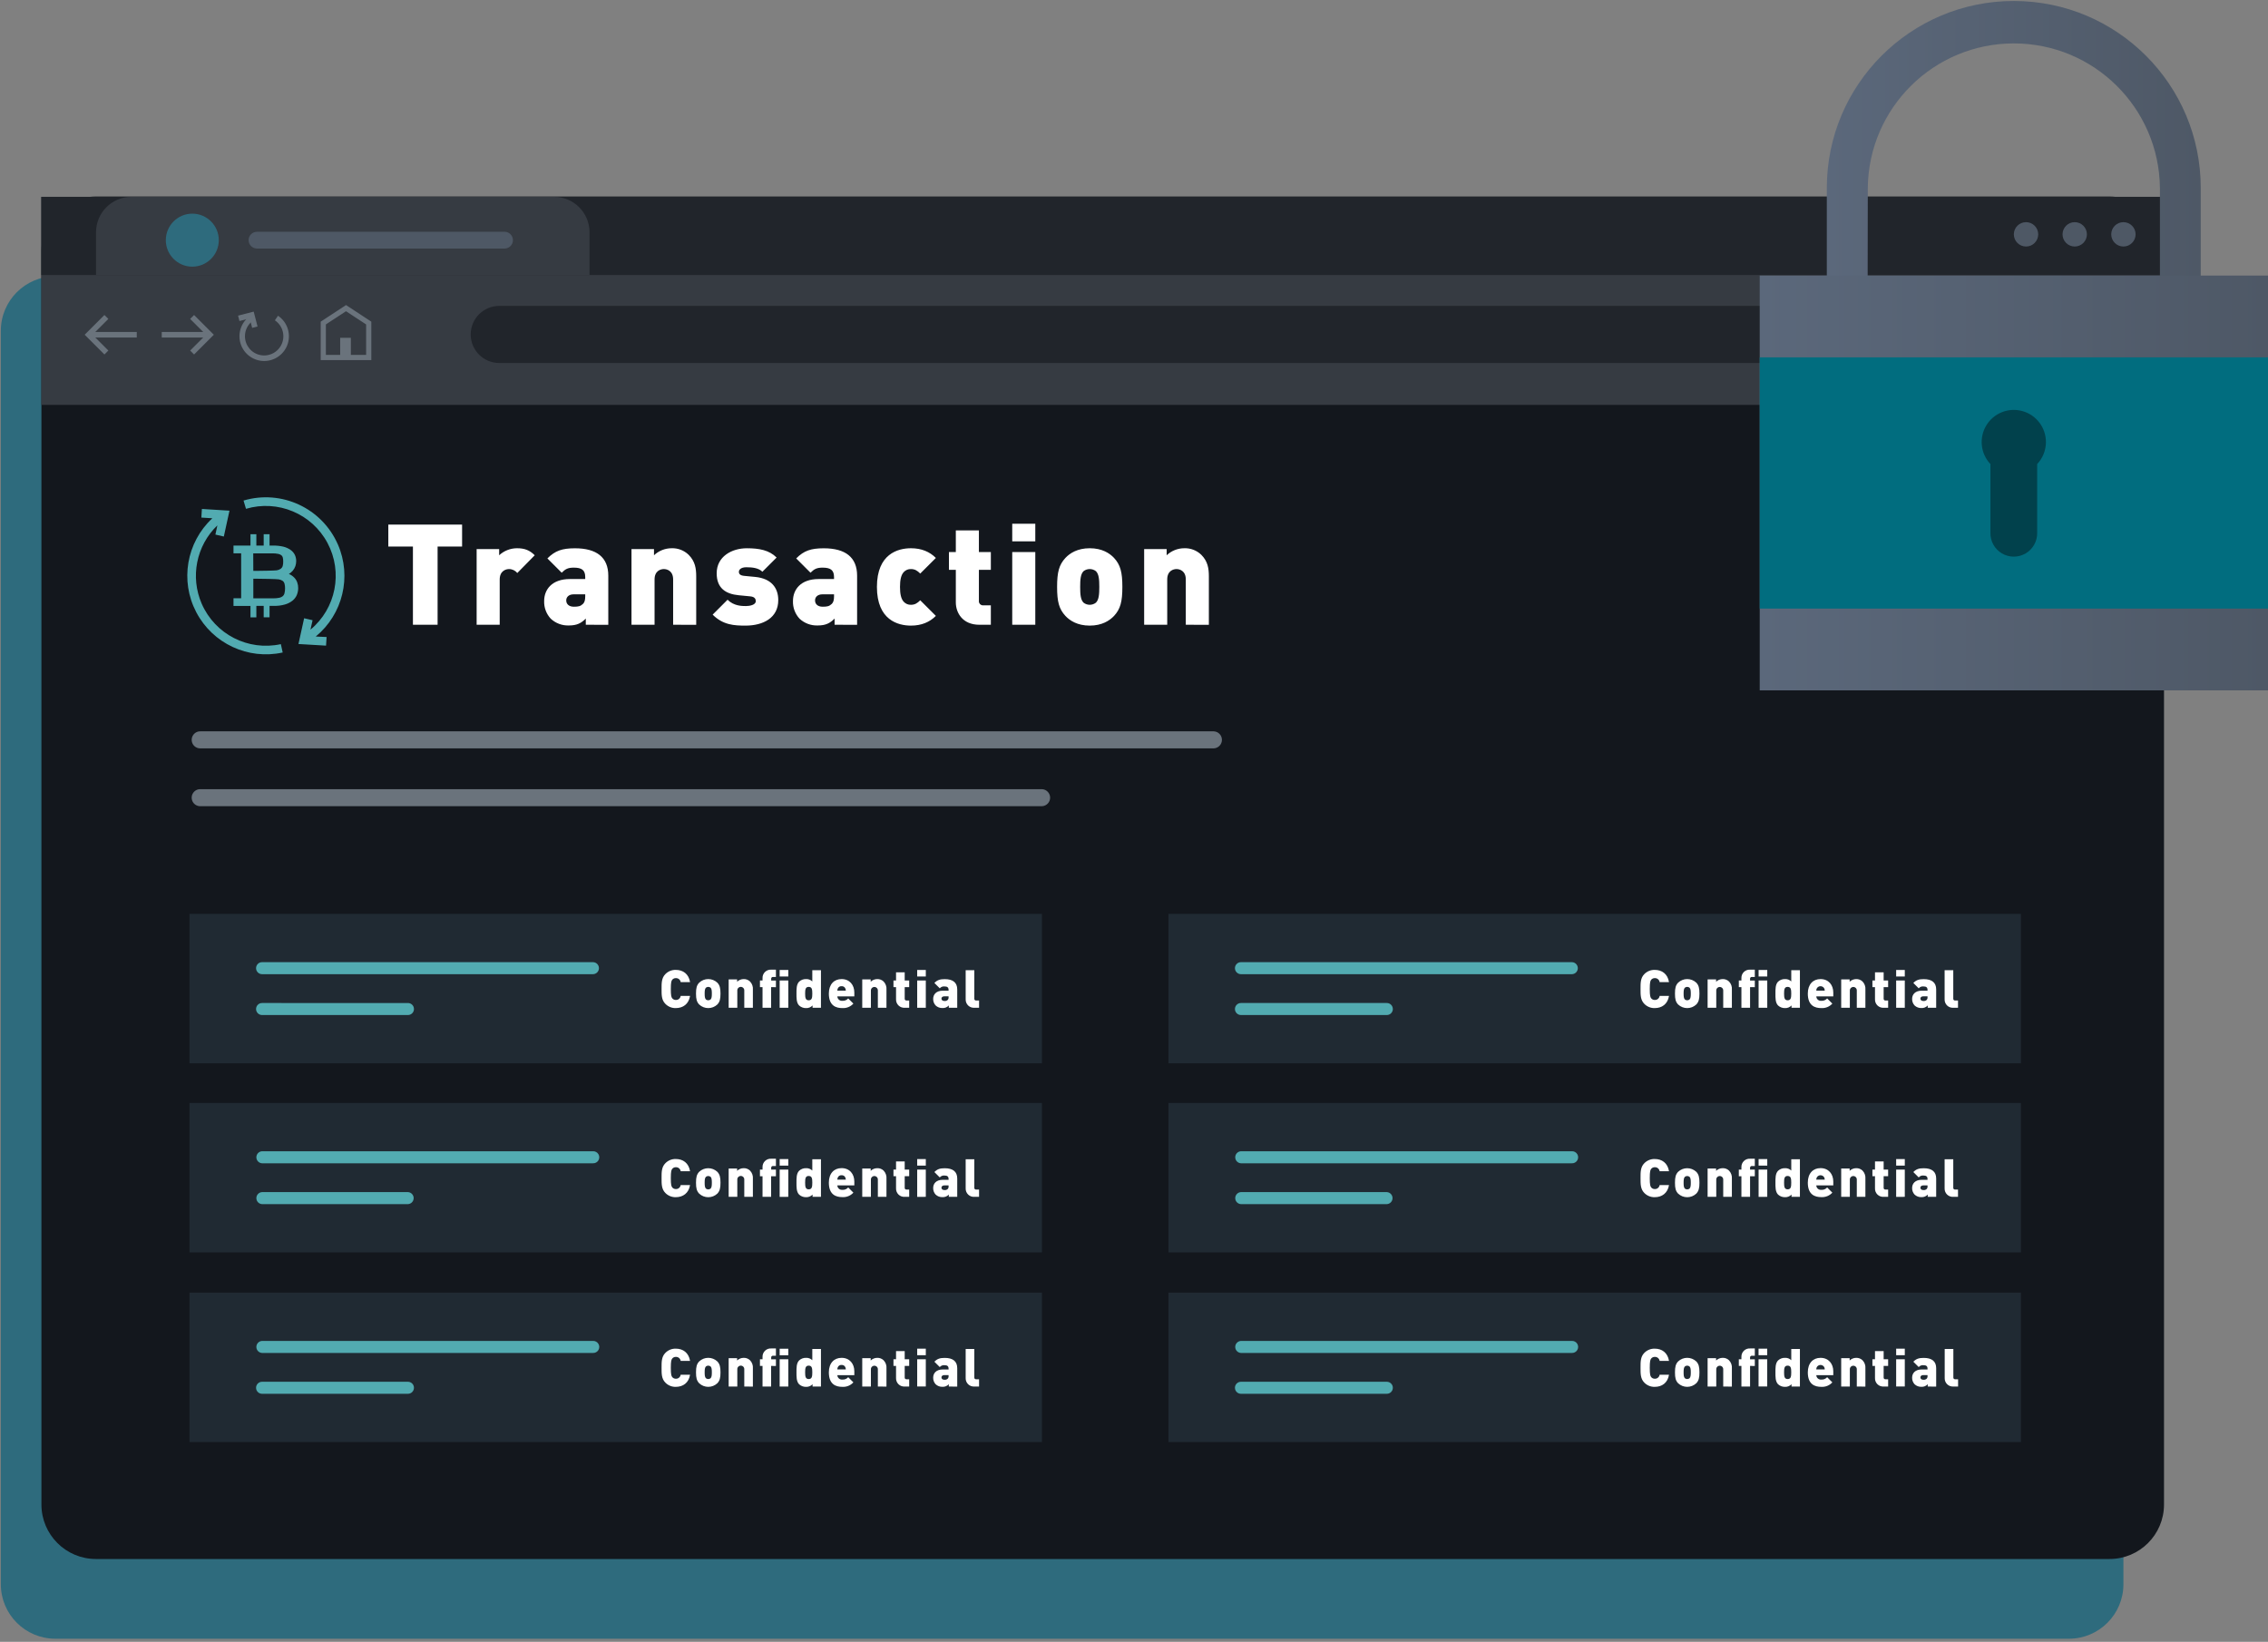 <svg xmlns="http://www.w3.org/2000/svg" width="460" height="333" viewBox="0 0 460 333">
    <rect x="0" y="0" width="460" height="333" fill="#808080" stroke="none"/>
    <defs>
        <linearGradient id="0sz1grfzka" x1=".022%" x2="100.017%" y1="49.997%" y2="49.997%">
            <stop offset="0%" stop-color="#5B687B"/>
            <stop offset="100%" stop-color="#4E5866"/>
        </linearGradient>
        <linearGradient id="vkkj181pjb" x1="0%" x2="100%" y1="50%" y2="50%">
            <stop offset="0%" stop-color="#5B687B"/>
            <stop offset="100%" stop-color="#4E5866"/>
        </linearGradient>
    </defs>
    <g fill="none" fill-rule="evenodd">
        <g fill-rule="nonzero">
            <g transform="translate(-202 -3941) translate(202 3941)">
                <path fill="#2E6B7D" d="M88.303-21.046H342.54c6.102 0 11.05 4.947 11.05 11.05V398.41c0 6.102-4.948 11.05-11.05 11.05H88.303c-6.103 0-11.05-4.948-11.05-11.05V-9.996c0-6.103 4.947-11.05 11.05-11.05z" style="mix-blend-mode:multiply" transform="rotate(90 215.422 194.207)"/>
                <path fill="#13171D" d="M96.536-37.217h254.238c6.102 0 11.05 4.947 11.05 11.05v408.405c0 6.103-4.948 11.05-11.05 11.05H96.536c-6.103 0-11.05-4.947-11.05-11.05V-26.167c0-6.103 4.947-11.05 11.05-11.05z" transform="rotate(90 223.655 178.036)"/>
                <path fill="#202A33" d="M38.433 185.355H211.332V215.667H38.433z"/>
                <path fill="#52ABB1" d="M120.259 197.588H53.153c-.673 0-1.218-.546-1.218-1.219s.545-1.218 1.218-1.218h67.106c.673 0 1.219.545 1.219 1.218 0 .673-.546 1.219-1.219 1.219zM82.74 205.874H53.153c-.673 0-1.218-.546-1.218-1.219s.545-1.218 1.218-1.218H82.74c.673 0 1.22.545 1.22 1.218 0 .673-.547 1.219-1.22 1.219z"/>
                <path fill="#FFF" d="M137.07 204.467c-.795.023-1.563-.288-2.117-.858-.801-.802-.771-1.871-.771-3.017s-.03-2.212.771-3.017c.555-.57 1.322-.88 2.116-.855 1.448 0 2.613.802 2.892 2.48h-1.905c-.067-.48-.488-.83-.973-.81-.285-.012-.558.11-.739.33-.172.226-.288.49-.288 1.882 0 1.39.116 1.656.288 1.884.18.22.454.343.739.331.485.019.906-.333.973-.814h1.905c-.279 1.669-1.444 2.464-2.892 2.464zM145.501 203.728c-1.038.985-2.665.985-3.702 0-.48-.523-.633-1.07-.633-2.206s.152-1.679.633-2.202c1.037-.985 2.664-.985 3.702 0 .48.523.63 1.08.63 2.202 0 1.123-.15 1.683-.63 2.206zm-1.38-3.401c-.277-.217-.665-.217-.941 0-.226.222-.259.63-.259 1.195 0 .567.033.974.259 1.2.276.216.664.216.94 0 .225-.226.258-.63.258-1.2s-.033-.973-.258-1.195zM150.956 204.4v-3.444c.032-.273-.095-.54-.328-.686-.232-.147-.527-.147-.76 0-.232.147-.359.413-.327.686v3.444h-1.752v-5.756h1.713v.474c.357-.341.83-.533 1.324-.536.481-.019.948.16 1.295.493.425.441.637 1.046.58 1.656v3.67h-1.745zM156.4 200.218v4.182h-1.742v-4.182h-.523v-1.348h.523v-.497c-.014-.47.173-.925.515-1.249.341-.324.804-.488 1.273-.45h.928v1.477h-.61c-.094-.006-.187.03-.254.096-.068.068-.103.16-.097.255v.374h.96v1.348l-.973-.006zm1.732-2.16v-1.324h1.755v1.324h-1.755zm0 6.342v-5.53h1.755v5.53h-1.755zM164.805 204.4v-.47c-.34.366-.825.563-1.325.537-.517.013-1.02-.176-1.4-.527-.567-.566-.537-1.57-.537-2.418 0-.847-.03-1.848.537-2.417.377-.35.876-.538 1.39-.523.476-.028.942.146 1.282.48v-2.279h1.755v7.617h-1.702zm-.778-4.235c-.662 0-.729.523-.729 1.357 0 .835.077 1.362.729 1.362s.725-.527.725-1.362c0-.834-.073-1.357-.725-1.357zM169.832 202.092c.006.257.12.5.313.67.193.171.448.253.704.227.45.035.89-.143 1.189-.48l1.047 1.047c-.57.626-1.391.961-2.236.91-1.272 0-2.739-.46-2.739-2.944 0-1.88 1.07-2.94 2.58-2.94 1.656 0 2.587 1.218 2.587 2.728v.782h-3.445zm1.617-1.616c-.132-.296-.436-.477-.759-.45-.323-.025-.628.155-.762.45-.065.14-.098.293-.096.447h1.716c.003-.155-.031-.308-.1-.447zM178.049 204.4v-3.444c.026-.268-.103-.528-.332-.67-.229-.143-.519-.143-.748 0-.229.142-.357.402-.331.67v3.444h-1.755v-5.756h1.712v.474c.357-.34.83-.533 1.325-.536.48-.019.948.16 1.295.493.425.441.636 1.046.58 1.656v3.67h-1.746zM183.526 204.4c-.469.038-.932-.125-1.273-.45-.342-.324-.529-.778-.515-1.249v-2.483h-.523v-1.348h.523v-1.656h1.755v1.656h.911v1.348h-.91v2.354c-.008.096.027.19.095.258s.163.104.259.097h.556v1.473h-.878zM186.027 198.058v-1.324h1.748v1.324h-1.748zm0 6.342v-5.53h1.748v5.53h-1.748zM192.435 204.4v-.47c-.324.362-.797.555-1.282.523-.51.02-1.007-.165-1.38-.513-.341-.364-.522-.85-.504-1.348 0-.864.59-1.656 1.957-1.656h1.166v-.149c0-.523-.255-.715-.864-.715-.351-.029-.695.114-.921.384l-1.093-1.09c.59-.589 1.123-.771 2.096-.771 1.656 0 2.537.685 2.537 2.086v3.72h-1.712zm-.043-2.318h-.888c-.33 0-.556.192-.556.457s.192.484.58.484c.251.037.506-.043.692-.216.138-.158.2-.368.172-.576v-.149zM197.644 204.4c-.468.037-.93-.127-1.271-.451-.34-.324-.527-.778-.514-1.248v-5.918h1.752v5.79c-.007.095.028.19.096.257.068.068.163.104.259.097h.609v1.473h-.93z"/>
                <path fill="#202A33" d="M236.988 185.355H409.887V215.667H236.988z"/>
                <path fill="#52ABB1" d="M318.81 197.588h-67.118c-.673 0-1.219-.546-1.219-1.219s.546-1.218 1.219-1.218h67.106c.673 0 1.218.545 1.218 1.218 0 .673-.545 1.219-1.218 1.219h.013zM281.292 205.874h-29.6c-.673 0-1.219-.546-1.219-1.219s.546-1.218 1.219-1.218h29.587c.673 0 1.219.545 1.219 1.218 0 .673-.546 1.219-1.22 1.219h.014z"/>
                <path fill="#FFF" d="M335.624 204.467c-.795.023-1.564-.288-2.119-.858-.801-.802-.768-1.871-.768-3.017s-.033-2.212.768-3.017c.556-.57 1.324-.88 2.12-.855 1.443 0 2.61.802 2.887 2.48h-1.904c-.068-.48-.489-.83-.974-.81-.284-.012-.558.11-.738.33-.172.226-.288.49-.288 1.882 0 1.39.116 1.656.288 1.884.18.22.454.343.738.331.486.019.906-.333.974-.814h1.904c-.278 1.669-1.444 2.464-2.888 2.464zM344.053 203.728c-1.038.985-2.665.985-3.703 0-.48-.523-.629-1.07-.629-2.206s.15-1.679.63-2.202c1.037-.985 2.664-.985 3.702 0 .48.523.63 1.08.63 2.202 0 1.123-.15 1.683-.63 2.206zm-1.381-3.401c-.276-.217-.665-.217-.94 0-.226.222-.259.63-.259 1.195 0 .567.033.974.258 1.2.276.216.665.216.94 0 .226-.226.26-.63.26-1.2s-.034-.973-.26-1.195zM349.507 204.4v-3.444c.026-.268-.102-.528-.331-.67-.23-.143-.52-.143-.748 0-.23.142-.358.402-.332.67v3.444h-1.755v-5.756h1.722v.474c.357-.341.831-.533 1.325-.536.48-.019.948.16 1.295.493.425.441.637 1.046.58 1.656v3.67h-1.756zM354.952 200.218v4.182h-1.755v-4.182h-.524v-1.348h.524v-.497c-.014-.47.173-.925.514-1.249.342-.324.805-.488 1.274-.45h.93v1.477h-.609c-.095-.007-.189.028-.257.095s-.103.16-.097.256v.374h.963v1.348l-.963-.006zm1.732-2.16v-1.324h1.755v1.324h-1.755zm0 6.342v-5.53h1.755v5.53h-1.755zM363.36 204.4v-.47c-.341.365-.826.56-1.324.537-.518.013-1.02-.176-1.401-.527-.567-.566-.537-1.57-.537-2.418 0-.847-.03-1.848.537-2.417.377-.35.876-.538 1.39-.523.476-.028.942.146 1.282.48v-2.279h1.755v7.617h-1.702zm-.781-4.235c-.663 0-.729.523-.729 1.357 0 .835.076 1.362.729 1.362.652 0 .725-.527.725-1.362 0-.834-.073-1.357-.725-1.357zM368.387 202.092c.006.257.118.5.31.67.193.171.448.253.704.227.45.036.89-.142 1.189-.48l1.05 1.047c-.57.626-1.394.961-2.24.91-1.27 0-2.735-.46-2.735-2.944 0-1.88 1.07-2.94 2.577-2.94 1.656 0 2.59 1.218 2.59 2.728v.782h-3.445zm1.613-1.616c-.151-.277-.442-.45-.758-.45s-.607.173-.758.45c-.068.14-.1.292-.097.447h1.71c.003-.155-.03-.308-.097-.447zM376.6 204.4v-3.444c.027-.268-.102-.528-.33-.67-.23-.143-.52-.143-.749 0-.229.142-.357.402-.331.67v3.444h-1.755v-5.756h1.712v.474c.357-.34.83-.532 1.324-.536.48-.018.946.16 1.292.493.425.441.637 1.046.58 1.656v3.67H376.6zM382.078 204.4c-.469.038-.932-.125-1.273-.45-.342-.324-.529-.778-.515-1.249v-2.483h-.523v-1.348h.523v-1.656h1.755v1.656h.91v1.348h-.91v2.354c-.007.096.028.19.096.258s.162.104.258.097h.557v1.473h-.878zM384.582 198.058v-1.324h1.752v1.324h-1.752zm0 6.342v-5.53h1.752v5.53h-1.752zM390.987 204.4v-.47c-.324.363-.797.556-1.282.523-.51.02-1.007-.165-1.38-.513-.341-.364-.522-.85-.504-1.348 0-.864.59-1.656 1.957-1.656h1.166v-.149c0-.523-.255-.715-.865-.715-.35-.029-.694.114-.92.384l-1.093-1.09c.59-.589 1.126-.771 2.1-.771 1.655 0 2.533.685 2.533 2.086v3.72h-1.712zm-.043-2.318h-.888c-.331 0-.556.192-.556.457s.192.484.58.484c.252.037.507-.043.695-.216.135-.16.197-.369.169-.576v-.149zM396.196 204.4c-.469.037-.93-.127-1.271-.451-.34-.324-.528-.778-.514-1.248v-5.918h1.755v5.79c-.007.095.028.188.095.256.068.068.161.104.256.098h.61v1.473h-.93z"/>
                <path fill="#202A33" d="M38.433 223.708H211.332V254.02H38.433z"/>
                <path fill="#52ABB1" d="M120.259 235.945H53.153c-.649-.034-1.158-.57-1.158-1.22 0-.651.509-1.187 1.158-1.221h67.106c.451-.024.879.204 1.111.59.233.388.233.872 0 1.26-.232.387-.66.614-1.111.59zM82.74 244.23H53.153c-.649-.033-1.158-.57-1.158-1.22s.509-1.186 1.158-1.22H82.74c.65.034 1.159.57 1.159 1.22s-.51 1.187-1.159 1.22z"/>
                <path fill="#FFF" d="M137.07 242.82c-.795.024-1.562-.286-2.117-.855-.801-.804-.771-1.874-.771-3.017 0-1.142-.03-2.215.771-3.017.555-.569 1.322-.879 2.116-.854 1.448 0 2.613.801 2.892 2.48h-1.905c-.067-.48-.488-.833-.973-.814-.285-.012-.558.11-.739.33-.172.226-.288.494-.288 1.885s.116 1.656.288 1.881c.18.22.454.343.739.331.485.02.906-.33.973-.81h1.905c-.279 1.658-1.444 2.46-2.892 2.46zM145.501 242.088c-1.038.985-2.665.985-3.702 0-.48-.523-.633-1.07-.633-2.202 0-1.133.152-1.68.633-2.206 1.04-.98 2.662-.98 3.702 0 .48.526.63 1.083.63 2.206 0 1.122-.15 1.672-.63 2.202zm-1.38-3.401c-.279-.212-.664-.212-.941 0-.226.225-.259.632-.259 1.199 0 .566.033.973.259 1.198.277.212.662.212.94 0 .225-.225.258-.632.258-1.198 0-.567-.033-.98-.258-1.206v.007zM150.956 242.75v-3.444c.032-.273-.095-.54-.328-.686-.232-.147-.527-.147-.76 0-.232.146-.359.413-.327.686v3.444h-1.752v-5.749h1.713v.47c.357-.34.83-.531 1.324-.533.48-.019.948.158 1.295.49.425.442.636 1.046.58 1.656v3.666h-1.745zM156.4 238.574v4.176h-1.742v-4.176h-.523v-1.348h.523v-.503c-.015-.471.172-.926.513-1.251.342-.325.806-.49 1.275-.451h.928v1.477h-.61c-.095-.006-.188.03-.256.097-.067.068-.102.162-.095.257v.374h.96v1.348h-.973zm1.732-2.162v-1.325h1.755v1.325h-1.755zm0 6.345v-5.53h1.755v5.523l-1.755.007zM164.805 242.75v-.463c-.342.363-.826.558-1.325.533-.517.014-1.02-.173-1.4-.524-.567-.566-.537-1.573-.537-2.417 0-.845-.03-1.851.537-2.418.377-.35.876-.538 1.39-.523.477-.029.942.146 1.282.48v-2.285h1.755v7.617h-1.702zm-.778-4.236c-.662 0-.729.524-.729 1.358 0 .835.077 1.358.729 1.358s.725-.523.725-1.358c0-.834-.073-1.35-.725-1.35v-.008zM169.832 240.432c.006.257.12.5.313.67.193.171.448.253.704.227.45.036.89-.142 1.189-.48l1.047 1.05c-.57.625-1.392.958-2.236.907-1.272 0-2.739-.46-2.739-2.94 0-1.885 1.07-2.941 2.58-2.941 1.656 0 2.587 1.219 2.587 2.725v.782h-3.445zm1.617-1.616c-.133-.295-.437-.474-.759-.447-.323-.027-.627.152-.762.447-.065.14-.098.295-.096.45h1.716c0-.151-.033-.3-.1-.437v-.013zM178.049 242.75v-3.444c.026-.268-.103-.528-.332-.67-.229-.143-.519-.143-.748 0-.229.142-.357.402-.331.67v3.444h-1.755v-5.749h1.712v.47c.358-.34.831-.53 1.325-.533.48-.02.948.157 1.295.49.424.442.635 1.046.58 1.656v3.666h-1.746zM183.526 242.75c-.47.038-.933-.126-1.275-.45-.34-.326-.528-.78-.513-1.252v-2.48h-.523v-1.348h.523v-1.656h1.755v1.656h.911v1.347h-.91v2.352c-.008.096.027.19.095.258s.163.103.259.096h.556v1.477h-.878zM186.027 236.412v-1.325h1.748v1.325h-1.748zm0 6.345v-5.53h1.748v5.523l-1.748.007zM192.435 242.75v-.463c-.325.36-.797.553-1.282.523-.51.02-1.007-.165-1.38-.514-.34-.364-.521-.85-.504-1.347 0-.868.59-1.656 1.957-1.656h1.166v-.15c0-.526-.255-.718-.864-.718-.352-.027-.695.117-.921.388l-1.093-1.093c.59-.59 1.123-.769 2.096-.769 1.656 0 2.537.683 2.537 2.083v3.716h-1.712zm-.043-2.318h-.888c-.33 0-.556.192-.556.46 0 .269.192.48.58.48.25.038.505-.04.692-.211.137-.16.2-.371.172-.58v-.149zM197.644 242.75c-.469.037-.932-.127-1.272-.452-.341-.325-.527-.78-.513-1.25v-5.915h1.752v5.786c-.007.096.028.19.096.258s.163.103.259.096h.609v1.477h-.93z"/>
                <path fill="#202A33" d="M236.988 223.708H409.887V254.02H236.988z"/>
                <path fill="#52ABB1" d="M318.81 235.945h-67.118c-.65-.034-1.159-.57-1.159-1.22 0-.651.51-1.187 1.159-1.221h67.106c.45-.024.878.204 1.11.59.233.388.233.872 0 1.26-.232.387-.66.614-1.11.59h.013zM281.292 244.23h-29.6c-.65-.033-1.159-.57-1.159-1.22s.51-1.186 1.159-1.22h29.587c.65.034 1.158.57 1.158 1.22s-.509 1.187-1.158 1.22h.013z"/>
                <path fill="#FFF" d="M335.624 242.82c-.795.025-1.563-.285-2.119-.855-.801-.804-.768-1.874-.768-3.017 0-1.142-.033-2.215.768-3.017.556-.569 1.324-.879 2.12-.854 1.443 0 2.61.801 2.887 2.48h-1.904c-.068-.48-.488-.833-.974-.814-.284-.012-.558.11-.738.33-.172.226-.288.494-.288 1.885s.116 1.656.288 1.881c.18.22.454.343.738.331.485.02.906-.33.974-.81h1.904c-.278 1.658-1.444 2.46-2.888 2.46zM344.053 242.088c-1.038.985-2.665.985-3.703 0-.48-.523-.629-1.07-.629-2.202 0-1.133.15-1.68.63-2.206 1.039-.98 2.662-.98 3.702 0 .48.526.63 1.083.63 2.206 0 1.122-.15 1.672-.63 2.202zm-1.381-3.401c-.278-.212-.663-.212-.94 0-.226.225-.259.632-.259 1.199 0 .566.033.973.258 1.198.278.212.663.212.94 0 .226-.225.26-.632.26-1.198 0-.567-.034-.98-.26-1.206v.007zM349.507 242.75v-3.444c.026-.268-.102-.528-.331-.67-.23-.143-.52-.143-.748 0-.23.142-.358.402-.332.67v3.444h-1.755v-5.749h1.722v.47c.358-.34.832-.531 1.325-.533.48-.02.948.157 1.295.49.424.442.636 1.046.58 1.656v3.666h-1.756zM354.952 238.574v4.176h-1.755v-4.176h-.524v-1.348h.524v-.503c-.015-.471.172-.926.513-1.251.341-.325.805-.49 1.275-.451h.93v1.477h-.609c-.096-.007-.19.028-.258.096s-.103.162-.096.258v.374h.963v1.348h-.963zm1.732-2.162v-1.325h1.755v1.325h-1.755zm0 6.345v-5.53h1.755v5.523l-1.755.007zM363.36 242.75v-.463c-.343.362-.826.556-1.324.533-.518.014-1.02-.173-1.401-.524-.567-.566-.537-1.573-.537-2.417 0-.845-.03-1.851.537-2.418.377-.35.876-.538 1.39-.523.477-.03.943.145 1.282.48v-2.285h1.755v7.617h-1.702zm-.781-4.236c-.663 0-.729.524-.729 1.358 0 .835.076 1.358.729 1.358.652 0 .725-.523.725-1.358 0-.834-.073-1.35-.725-1.35v-.008zM368.387 240.432c.006.257.118.5.31.67.193.171.448.253.704.227.45.037.89-.141 1.189-.48l1.05 1.05c-.572.624-1.394.957-2.24.907-1.27 0-2.735-.46-2.735-2.94 0-1.885 1.07-2.941 2.577-2.941 1.656 0 2.59 1.219 2.59 2.725v.782h-3.445zm1.613-1.616c-.153-.276-.443-.446-.758-.446s-.605.17-.758.446c-.067.14-.1.295-.097.45h1.71c.001-.15-.032-.3-.097-.437v-.013zM376.6 242.75v-3.444c.027-.268-.102-.528-.33-.67-.23-.143-.52-.143-.749 0-.229.142-.357.402-.331.67v3.444h-1.755v-5.749h1.712v.47c.357-.34.831-.53 1.324-.533.48-.02.946.158 1.292.49.424.442.636 1.046.58 1.656v3.666H376.6zM382.078 242.75c-.47.038-.933-.126-1.275-.45-.341-.326-.528-.78-.513-1.252v-2.48h-.523v-1.348h.523v-1.656h1.755v1.656h.91v1.347h-.91v2.352c-.007.096.028.19.096.258s.162.103.258.096h.557v1.477h-.878zM384.582 236.412v-1.325h1.752v1.325h-1.752zm0 6.345v-5.53h1.752v5.523l-1.752.007zM390.987 242.75v-.463c-.325.361-.797.554-1.282.523-.51.02-1.007-.165-1.38-.514-.34-.364-.522-.85-.504-1.347 0-.868.59-1.656 1.957-1.656h1.166v-.15c0-.526-.255-.718-.865-.718-.351-.027-.694.117-.92.388l-1.093-1.093c.59-.59 1.126-.769 2.1-.769 1.655 0 2.533.683 2.533 2.083v3.716h-1.712zm-.043-2.318h-.888c-.331 0-.556.192-.556.46 0 .269.192.48.58.48.251.038.507-.04.695-.211.135-.162.196-.372.169-.58v-.149zM396.196 242.75c-.47.037-.932-.127-1.273-.452-.34-.325-.527-.78-.512-1.25v-5.915h1.755v5.786c-.007.095.028.189.095.257.068.068.161.103.256.097h.61v1.477h-.93z"/>
                <path fill="#202A33" d="M38.433 262.177H211.332V292.489H38.433z"/>
                <path fill="#52ABB1" d="M120.259 274.414H53.153c-.649-.034-1.158-.57-1.158-1.22s.509-1.187 1.158-1.221h67.106c.451-.024.879.204 1.111.591.233.387.233.871 0 1.259-.232.387-.66.614-1.111.59zM82.74 282.696H53.153c-.673 0-1.218-.545-1.218-1.218 0-.673.545-1.22 1.218-1.22H82.74c.673 0 1.22.547 1.22 1.22 0 .673-.547 1.218-1.22 1.218z"/>
                <path fill="#FFF" d="M137.07 281.289c-.795.025-1.564-.287-2.117-.858-.801-.801-.771-1.871-.771-3.014 0-1.142-.03-2.215.771-3.017.554-.57 1.322-.881 2.116-.857 1.448 0 2.613.804 2.892 2.483h-1.905c-.066-.481-.487-.834-.973-.814-.285-.012-.558.11-.739.331-.172.225-.288.493-.288 1.884s.116 1.656.288 1.881c.18.22.454.343.739.332.485.02.906-.331.973-.812h1.905c-.279 1.676-1.444 2.46-2.892 2.46zM145.501 280.55c-1.038.985-2.665.985-3.702 0-.48-.523-.633-1.07-.633-2.202 0-1.133.152-1.682.633-2.206 1.037-.985 2.664-.985 3.702 0 .48.524.63 1.08.63 2.206s-.15 1.68-.63 2.202zm-1.38-3.4c-.277-.217-.665-.217-.941 0-.226.224-.259.628-.259 1.198s.033.974.259 1.196c.276.216.664.216.94 0 .225-.222.258-.63.258-1.196s-.033-.974-.258-1.199zM150.956 281.226v-3.448c.032-.272-.095-.54-.328-.686-.232-.146-.527-.146-.76 0-.232.147-.359.414-.327.686v3.448h-1.752v-5.756h1.713v.47c.357-.341.83-.533 1.324-.536.481-.018.948.16 1.295.493.425.442.637 1.046.58 1.656v3.683l-1.745-.01zM156.4 277.043v4.183h-1.742v-4.183h-.523v-1.348h.523v-.49c-.015-.47.172-.926.513-1.25.342-.326.806-.49 1.275-.452h.928v1.477h-.61c-.095-.006-.188.03-.256.097-.067.068-.102.162-.095.257v.375h.96v1.347l-.973-.013zm1.732-2.162v-1.325h1.755v1.325h-1.755zm0 6.345v-5.53h1.755v5.53h-1.755zM164.805 281.226v-.474c-.34.366-.825.563-1.325.537-.517.014-1.02-.173-1.4-.523-.567-.57-.537-1.573-.537-2.418 0-.844-.03-1.851.537-2.418.375-.352.876-.542 1.39-.526.477-.028.943.148 1.282.483v-2.278h1.755v7.617h-1.702zm-.778-4.24c-.662 0-.729.527-.729 1.362 0 .835.077 1.358.729 1.358s.725-.523.725-1.358c0-.835-.073-1.361-.725-1.361zM169.832 278.914c.006.258.12.5.313.671.193.17.448.253.704.227.45.034.89-.143 1.189-.48l1.047 1.046c-.57.627-1.391.962-2.236.91-1.272 0-2.739-.46-2.739-2.94 0-1.884 1.07-2.944 2.58-2.944 1.656 0 2.587 1.222 2.587 2.729v.781h-3.445zm1.617-1.616c-.132-.296-.436-.477-.759-.45-.323-.025-.628.155-.762.45-.065.141-.098.295-.096.45h1.716c.003-.155-.031-.31-.1-.45zM178.049 281.226v-3.448c.026-.268-.103-.528-.332-.67-.229-.142-.519-.142-.748 0-.229.142-.357.402-.331.67v3.448h-1.755v-5.756h1.712v.47c.357-.34.83-.532 1.325-.536.48-.019.948.16 1.295.493.425.442.636 1.046.58 1.656v3.683l-1.746-.01zM183.526 281.226c-.47.038-.933-.126-1.275-.451-.34-.325-.528-.78-.513-1.251v-2.48h-.523v-1.349h.523v-1.656h1.755v1.656h.911v1.348h-.91v2.352c-.008.095.027.19.095.258s.163.103.259.096h.556v1.477h-.878zM186.027 274.874v-1.325h1.748v1.325h-1.748zm0 6.345v-5.53h1.748v5.53h-1.748zM192.435 281.226v-.474c-.324.363-.796.558-1.282.527-.51.02-1.007-.165-1.38-.513-.34-.365-.521-.85-.504-1.348 0-.868.59-1.656 1.957-1.656h1.166v-.15c0-.526-.255-.718-.864-.718-.351-.029-.695.115-.921.384l-1.093-1.09c.59-.589 1.123-.77 2.096-.77 1.656 0 2.537.685 2.537 2.086v3.735l-1.712-.013zm-.043-2.318h-.888c-.33 0-.556.192-.556.46s.192.48.58.48c.251.037.506-.042.692-.215.138-.158.2-.368.172-.576v-.15zM197.644 281.226c-.469.037-.932-.128-1.272-.453-.341-.324-.527-.779-.513-1.25v-5.914h1.752v5.786c-.007.095.028.19.096.258s.163.103.259.096h.609v1.477h-.93z"/>
                <path fill="#202A33" d="M236.988 262.177H409.887V292.489H236.988z"/>
                <path fill="#52ABB1" d="M318.81 274.414h-67.118c-.65-.034-1.159-.57-1.159-1.22s.51-1.187 1.159-1.221h67.106c.45-.024.878.204 1.11.591.233.387.233.871 0 1.259-.232.387-.66.614-1.11.59h.013zM281.292 282.696h-29.6c-.673 0-1.219-.545-1.219-1.218 0-.673.546-1.22 1.219-1.22h29.587c.673 0 1.219.547 1.219 1.22 0 .673-.546 1.218-1.22 1.218h.014z"/>
                <path fill="#FFF" d="M335.624 281.289c-.795.025-1.565-.286-2.119-.858-.801-.801-.768-1.871-.768-3.014 0-1.142-.033-2.215.768-3.017.555-.57 1.324-.88 2.12-.857 1.443 0 2.61.804 2.887 2.483h-1.904c-.066-.481-.488-.834-.974-.814-.284-.012-.558.11-.738.331-.172.225-.288.493-.288 1.884s.116 1.656.288 1.881c.18.22.454.343.738.332.485.02.906-.331.974-.812h1.904c-.278 1.676-1.444 2.46-2.888 2.46zM344.053 280.55c-1.038.985-2.665.985-3.703 0-.48-.523-.629-1.07-.629-2.202 0-1.133.15-1.682.63-2.206 1.037-.985 2.664-.985 3.702 0 .48.524.63 1.08.63 2.206s-.15 1.68-.63 2.202zm-1.381-3.4c-.276-.217-.665-.217-.94 0-.226.224-.259.628-.259 1.198s.033.974.258 1.196c.276.216.665.216.94 0 .226-.222.26-.63.26-1.196s-.034-.974-.26-1.199zM349.507 281.226v-3.448c.026-.268-.102-.528-.331-.67-.23-.142-.52-.142-.748 0-.23.142-.358.402-.332.67v3.448h-1.755v-5.756h1.722v.47c.357-.341.831-.533 1.325-.536.48-.019.948.16 1.295.493.425.442.637 1.046.58 1.656v3.683l-1.756-.01zM354.952 277.043v4.183h-1.755v-4.183h-.524v-1.348h.524v-.49c-.015-.47.172-.926.513-1.25.341-.326.805-.49 1.275-.452h.93v1.477h-.609c-.096-.007-.19.028-.258.096s-.103.162-.096.258v.375h.963v1.347l-.963-.013zm1.722-2.169v-1.325h1.755v1.325h-1.755zm0 6.345v-5.53h1.755v5.53h-1.755zM363.36 281.226v-.474c-.341.365-.826.561-1.324.537-.518.014-1.02-.173-1.401-.523-.567-.57-.537-1.573-.537-2.418 0-.844-.03-1.851.537-2.418.375-.352.876-.542 1.39-.526.477-.028.943.147 1.282.483v-2.278h1.755v7.617h-1.702zm-.781-4.24c-.663 0-.729.527-.729 1.362 0 .835.076 1.358.729 1.358.652 0 .725-.523.725-1.358 0-.835-.073-1.361-.725-1.361zM368.387 278.914c.006.257.118.5.31.671.193.17.448.253.704.227.45.035.89-.143 1.189-.48l1.05 1.046c-.57.627-1.394.961-2.24.91-1.27 0-2.735-.46-2.735-2.94 0-1.884 1.07-2.944 2.577-2.944 1.656 0 2.59 1.222 2.59 2.729v.781h-3.445zm1.613-1.616c-.151-.277-.442-.45-.758-.45s-.607.173-.758.45c-.067.14-.1.295-.097.45h1.71c.003-.155-.03-.31-.097-.45zM376.6 281.226v-3.448c.027-.268-.102-.528-.33-.67-.23-.142-.52-.142-.749 0-.229.142-.357.402-.331.67v3.448h-1.755v-5.756h1.712v.47c.357-.34.83-.532 1.324-.536.48-.018.946.16 1.292.493.425.442.637 1.046.58 1.656v3.683l-1.742-.01zM382.078 281.226c-.47.038-.933-.126-1.275-.451-.341-.325-.528-.78-.513-1.251v-2.48h-.523v-1.349h.523v-1.656h1.755v1.656h.91v1.348h-.91v2.352c-.007.095.028.19.096.258s.162.103.258.096h.557v1.477h-.878zM384.582 274.874v-1.325h1.752v1.325h-1.752zm0 6.345v-5.53h1.752v5.53h-1.752zM390.987 281.226v-.474c-.323.364-.796.559-1.282.527-.51.02-1.007-.165-1.38-.513-.34-.365-.521-.85-.504-1.348 0-.868.59-1.656 1.957-1.656h1.166v-.15c0-.526-.255-.718-.865-.718-.35-.029-.694.115-.92.384l-1.093-1.09c.59-.589 1.126-.77 2.1-.77 1.655 0 2.533.685 2.533 2.086v3.735l-1.712-.013zm-.043-2.318h-.888c-.331 0-.556.192-.556.46s.192.48.58.48c.252.037.507-.042.695-.215.135-.16.197-.369.169-.576v-.15zM396.196 281.226c-.469.032-.93-.136-1.267-.463-.337-.328-.52-.783-.501-1.253v-5.901h1.755v5.786c-.007.095.028.189.095.256.067.068.16.104.256.098h.61v1.477h-.948zM88.754 110.854L88.754 126.717 83.75 126.717 83.75 110.854 78.76 110.854 78.76 106.403 93.722 106.403 93.722 110.854zM104.92 116.219c-.413-.506-1.031-.799-1.683-.798-.63 0-1.885.37-1.885 2.11v9.186h-4.68v-15.35h4.568v1.255c.984-.915 2.279-1.424 3.623-1.424 1.51 0 2.537.371 3.593 1.424l-3.537 3.597zM118.812 126.717v-1.255c-.944.94-1.798 1.397-3.425 1.397-1.36.052-2.683-.44-3.679-1.367-.907-.974-1.39-2.268-1.341-3.597 0-2.318 1.57-4.45 5.22-4.45h3.109v-.398c0-1.398-.682-1.915-2.318-1.915-1.2 0-1.712.289-2.454 1.03l-2.901-2.9c1.57-1.57 2.997-2.054 5.59-2.054 4.394 0 6.762 1.825 6.762 5.56v9.959l-4.563-.01zm-.116-6.17h-2.368c-.91 0-1.484.513-1.484 1.229 0 .715.517 1.281 1.544 1.281.91 0 1.34-.086 1.85-.57.332-.314.458-.797.458-1.54v-.4zM136.526 126.717v-9.187c0-1.768-1.255-2.11-1.88-2.11-.627 0-1.885.332-1.885 2.11v9.187h-4.68v-15.35h4.564v1.255c.964-.911 2.24-1.42 3.567-1.424 1.283-.045 2.53.433 3.454 1.325 1.324 1.325 1.54 2.768 1.54 4.394v9.813l-4.68-.013zM151.217 126.89c-2.318 0-4.563-.117-6.676-2.226l3.023-3.024c1.285 1.282 2.941 1.282 3.74 1.282.681 0 1.986-.199 1.986-.994 0-.427-.202-.884-1.112-.97l-2.368-.229c-2.65-.258-4.451-1.454-4.451-4.45 0-3.395 3.053-5.078 6.107-5.078 2.51 0 4.533.371 6.047 1.882l-2.881 2.88c-.772-.768-2.054-.91-3.253-.91-1.142 0-1.513.54-1.513.884 0 .17-.056.742.993.855l2.368.228c3.223.331 4.62 2.226 4.62 4.68.017 3.62-3.063 5.19-6.63 5.19zM169.273 126.717v-1.255c-.94.94-1.795 1.397-3.421 1.397-1.36.052-2.684-.44-3.68-1.367-.907-.974-1.39-2.268-1.34-3.597 0-2.318 1.566-4.45 5.218-4.45h3.11v-.398c0-1.398-.685-1.915-2.318-1.915-1.196 0-1.712.289-2.454 1.03l-2.901-2.9c1.566-1.57 2.98-2.054 5.59-2.054 4.395 0 6.763 1.825 6.763 5.56v9.959l-4.567-.01zm-.113-6.17h-2.368c-.914 0-1.483.513-1.483 1.229 0 .715.513 1.281 1.54 1.281.914 0 1.34-.086 1.854-.57.331-.314.457-.797.457-1.54v-.4zM184.765 126.89c-2.65 0-6.905-1.143-6.905-7.846s4.252-7.846 6.905-7.846c2.14 0 3.795.712 5.05 1.967l-3.169 3.166c-.596-.6-1.113-.91-1.881-.91-.549-.022-1.08.197-1.454.599-.543.57-.771 1.566-.771 3.024 0 1.457.228 2.454.771 3.023.375.402.905.62 1.454.6.768 0 1.285-.315 1.881-.914l3.17 3.166c-1.256 1.258-2.912 1.97-5.051 1.97zM198.628 126.717c-3.395 0-4.766-2.424-4.766-4.537v-6.6h-1.397v-3.614h1.397v-4.39h4.68v4.39h2.424v3.614h-2.424v6.259c-.032.258.057.515.241.7.184.183.442.272.7.24h1.483v3.938h-2.338zM205.304 109.8v-3.566h4.677v3.567h-4.677zm0 16.917v-14.75h4.677v14.75h-4.677zM225.956 124.919c-.914.97-2.454 1.97-4.934 1.97s-4.024-.993-4.935-1.97c-1.285-1.398-1.685-2.852-1.685-5.875 0-3.024.4-4.481 1.685-5.879.911-.97 2.451-1.967 4.935-1.967 2.484 0 4.02.994 4.934 1.967 1.285 1.398 1.683 2.882 1.683 5.879 0 2.997-.398 4.484-1.683 5.875zm-3.679-9.071c-.74-.57-1.77-.57-2.51 0-.6.6-.686 1.682-.686 3.196 0 1.513.086 2.596.686 3.192.738.575 1.772.575 2.51 0 .6-.596.686-1.682.686-3.192 0-1.51-.083-2.597-.686-3.196zM240.505 126.717v-9.187c0-1.768-1.255-2.11-1.881-2.11-.626 0-1.885.332-1.885 2.11v9.187h-4.68v-15.35h4.568v1.255c.962-.912 2.237-1.421 3.563-1.424 1.284-.045 2.53.433 3.454 1.325 1.325 1.325 1.54 2.768 1.54 4.394v9.813l-4.68-.013z"/>
                <path fill="#6A737C" d="M246.181 151.787h-205.5c-.635.028-1.234-.295-1.56-.841-.325-.546-.325-1.227 0-1.772.326-.546.925-.87 1.56-.841h205.5c.925.04 1.653.801 1.653 1.727 0 .925-.728 1.686-1.653 1.727zM211.335 163.517H40.681c-.635.028-1.234-.295-1.56-.841-.325-.546-.325-1.226 0-1.772.326-.546.925-.869 1.56-.841h170.654c.925.04 1.653.802 1.653 1.727s-.728 1.686-1.653 1.727z"/>
                <g fill="#52ABB1">
                    <path d="M21.93 16.48c-.296-.308-.651-.553-1.043-.723h-.076c.309-.184.586-.416.821-.689.232-.274.41-.59.527-.93.108-.327.163-.67.162-1.014.004-.428-.087-.852-.265-1.241-.199-.415-.504-.77-.884-1.027-.447-.31-.948-.536-1.477-.662-.694-.155-1.403-.227-2.113-.216h-.662V7.68h-1.193v2.298H14.24V7.68h-1.192v2.298H9.604v1.567h1.553v9.117H9.604v1.566h3.444v2.319h1.192v-2.335h1.487v2.318h1.19v-2.318h.864c.77.02 1.538-.077 2.278-.288.562-.16 1.086-.429 1.543-.792.385-.318.684-.726.871-1.189.166-.429.252-.884.252-1.344.004-.383-.06-.764-.185-1.126-.127-.373-.335-.712-.61-.994zm-8.325-4.922h3.858c.42-.01.84.03 1.252.116.225.046.437.143.619.285.127.112.219.26.262.424.064.26.094.527.089.794.016.335-.023.67-.113.994-.076.21-.215.39-.397.52-.246.163-.526.27-.818.311-.331.06-3.431.11-4.305.11h-.43l-.017-3.554zm6.342 8.114c-.056.213-.17.406-.332.556-.2.164-.435.278-.688.331-.416.086-.84.126-1.266.12h-4.037v-3.975h.749c1.043 0 4.083.06 4.421.13.296.046.577.159.821.33.16.135.276.315.332.517.083.312.122.635.115.957.007.353-.035.706-.125 1.047l.01-.013zM3.159 21.778C.792 16.337 2.057 9.998 6.332 5.882l-.397 1.867 1.708.395L8.79 2.9l-5.596-.348-.106 1.749 2.225.139C.054 9.334-1.28 17.14 2.054 23.501c3.335 6.362 10.513 9.706 17.528 8.166l-.374-1.696c-6.62 1.447-13.339-1.983-16.049-8.193zM30.78 9.766C27.566 2.388 19.357-1.437 11.641.848l.497 1.676c6.454-1.908 13.36.984 16.529 6.921 3.169 5.937 1.728 13.285-3.448 17.585l.424-1.91-1.712-.398-1.15 5.223 5.594.33.113-1.748-2.203-.1c5.5-4.522 7.335-12.144 4.494-18.674v.013z" transform="translate(37.754 100.677)"/>
                </g>
                <path fill="#363B42" d="M8.375 39.923H438.864V82.121H8.375z"/>
                <path fill="#21252B" d="M8.375 39.923H438.864V55.783H8.375z"/>
                <circle cx="410.923" cy="47.53" r="2.471" fill="#4E5865"/>
                <circle cx="420.799" cy="47.53" r="2.471" fill="#4E5865"/>
                <circle cx="430.675" cy="47.53" r="2.471" fill="#4E5865"/>
                <path fill="#21252B" d="M377.899 62.045h-276.64c-3.198 0-5.792 2.594-5.792 5.793 0 3.197 2.595 5.788 5.793 5.788h276.639c3.197 0 5.792-2.59 5.792-5.788 0-3.2-2.593-5.793-5.792-5.793z"/>
                <path fill="#6A737C" d="M422.362 64.026h-13.545c-.549 0-.993-.445-.993-.994 0-.548.444-.993.993-.993h13.545c.549 0 .994.445.994.993 0 .549-.445.994-.994.994zM422.362 68.06h-13.545c-.549 0-.993-.445-.993-.994 0-.549.444-.994.993-.994h13.545c.549 0 .994.445.994.994 0 .549-.445.993-.994.993zM422.362 72.09h-13.545c-.549 0-.993-.445-.993-.994 0-.548.444-.993.993-.993h13.545c.549 0 .994.445.994.993 0 .549-.445.994-.994.994zM401.518 68.056c.003 2.348-1.41 4.466-3.578 5.366-2.168.9-4.665.404-6.326-1.255-1.66-1.66-2.157-4.157-1.258-6.325.898-2.17 3.016-3.583 5.363-3.581 1.54-.01 3.02.598 4.11 1.687 1.089 1.089 1.697 2.568 1.69 4.108z"/>
                <circle cx="395.716" cy="67.069" r="2.232" fill="#4E5865"/>
                <path fill="#4E5865" d="M400.11 71.845c-1.1 1.282-2.704 2.02-4.394 2.02s-3.295-.738-4.395-2.02c.655-1.425 1.96-2.445 3.5-2.736.296-.057.597-.086.898-.086.301 0 .602.03.898.086 1.539.292 2.841 1.311 3.494 2.736z"/>
                <path fill="#363B42" d="M26.67 39.923h85.707c3.973 0 7.193 3.22 7.193 7.193v8.67H19.476v-8.67c0-3.973 3.22-7.193 7.193-7.193z"/>
                <path fill="#2E6B7D" d="M39.009 54.087c-2.97 0-5.377-2.406-5.378-5.375 0-2.97 2.408-5.378 5.378-5.378 2.966.006 5.368 2.412 5.368 5.378-.002 2.965-2.403 5.37-5.368 5.375z"/>
                <path fill="#4E5865" d="M102.333 50.411h-50.21c-.938 0-1.7-.76-1.702-1.699 0-.94.762-1.702 1.702-1.702h50.21c.94 0 1.702.762 1.702 1.702-.002.94-.764 1.7-1.702 1.7z"/>
                <path fill="#6A737C" d="M17.887 67.331H27.739V68.457H17.887z"/>
                <path fill="#6A737C" d="M21.179 71.898L17.175 67.894 21.179 63.89 21.977 64.685 18.768 67.894 21.977 71.103zM32.803 67.331H42.655V68.457H32.803z"/>
                <path fill="#6A737C" d="M39.363 71.898L38.565 71.103 41.774 67.894 38.565 64.685 39.363 63.89 43.367 67.894zM51.143 66.5L50.646 64.576 48.567 65.112 48.285 64.019 51.454 63.204 52.233 66.218z"/>
                <path fill="#6A737C" d="M53.59 73.222c-2.161.001-4.08-1.381-4.764-3.432-.684-2.05.021-4.309 1.75-5.605l.663.9c-.985.733-1.563 1.89-1.556 3.117 0 1.856 1.311 3.453 3.131 3.817 1.82.364 3.644-.608 4.358-2.32.714-1.714.12-3.693-1.419-4.73l.633-.93c1.83 1.234 2.64 3.52 1.994 5.631-.646 2.111-2.595 3.553-4.803 3.552h.013zM75.312 73.037H65.046v-7.796l5.136-3.368 5.13 3.368v7.796zm-9.216-1.056h8.16V65.8l-4.08-2.676-4.08 2.676v6.18z"/>
                <path fill="#6A737C" d="M68.997 68.516H71.16V72.51H68.997z"/>
                <path fill="url(#0sz1grfzka)" d="M378.83 38.118c.171-16.24 13.384-29.313 29.625-29.313 16.24 0 29.453 13.074 29.625 29.313v18.96h8.279v-18.96c0-20.942-16.977-37.92-37.92-37.92-20.942 0-37.919 16.978-37.919 37.92v18.96h8.28l.03-18.96z"/>
                <path fill="url(#vkkj181pjb)" d="M356.909 55.892H460V140.023H356.909z"/>
                <path fill="#016D7F" d="M356.909 72.481H460V123.435H356.909z"/>
                <path fill="#000" d="M414.96 89.662c.003-2.927-1.945-5.497-4.764-6.284-2.82-.787-5.817.402-7.331 2.907-1.514 2.505-1.172 5.711.836 7.841v13.91c-.046 1.723.847 3.336 2.333 4.21 1.485.876 3.329.876 4.815 0 1.485-.874 2.379-2.487 2.333-4.21v-13.91c1.14-1.207 1.777-2.804 1.778-4.464z" opacity=".4"/>
            </g>
        </g>
    </g>
</svg>
